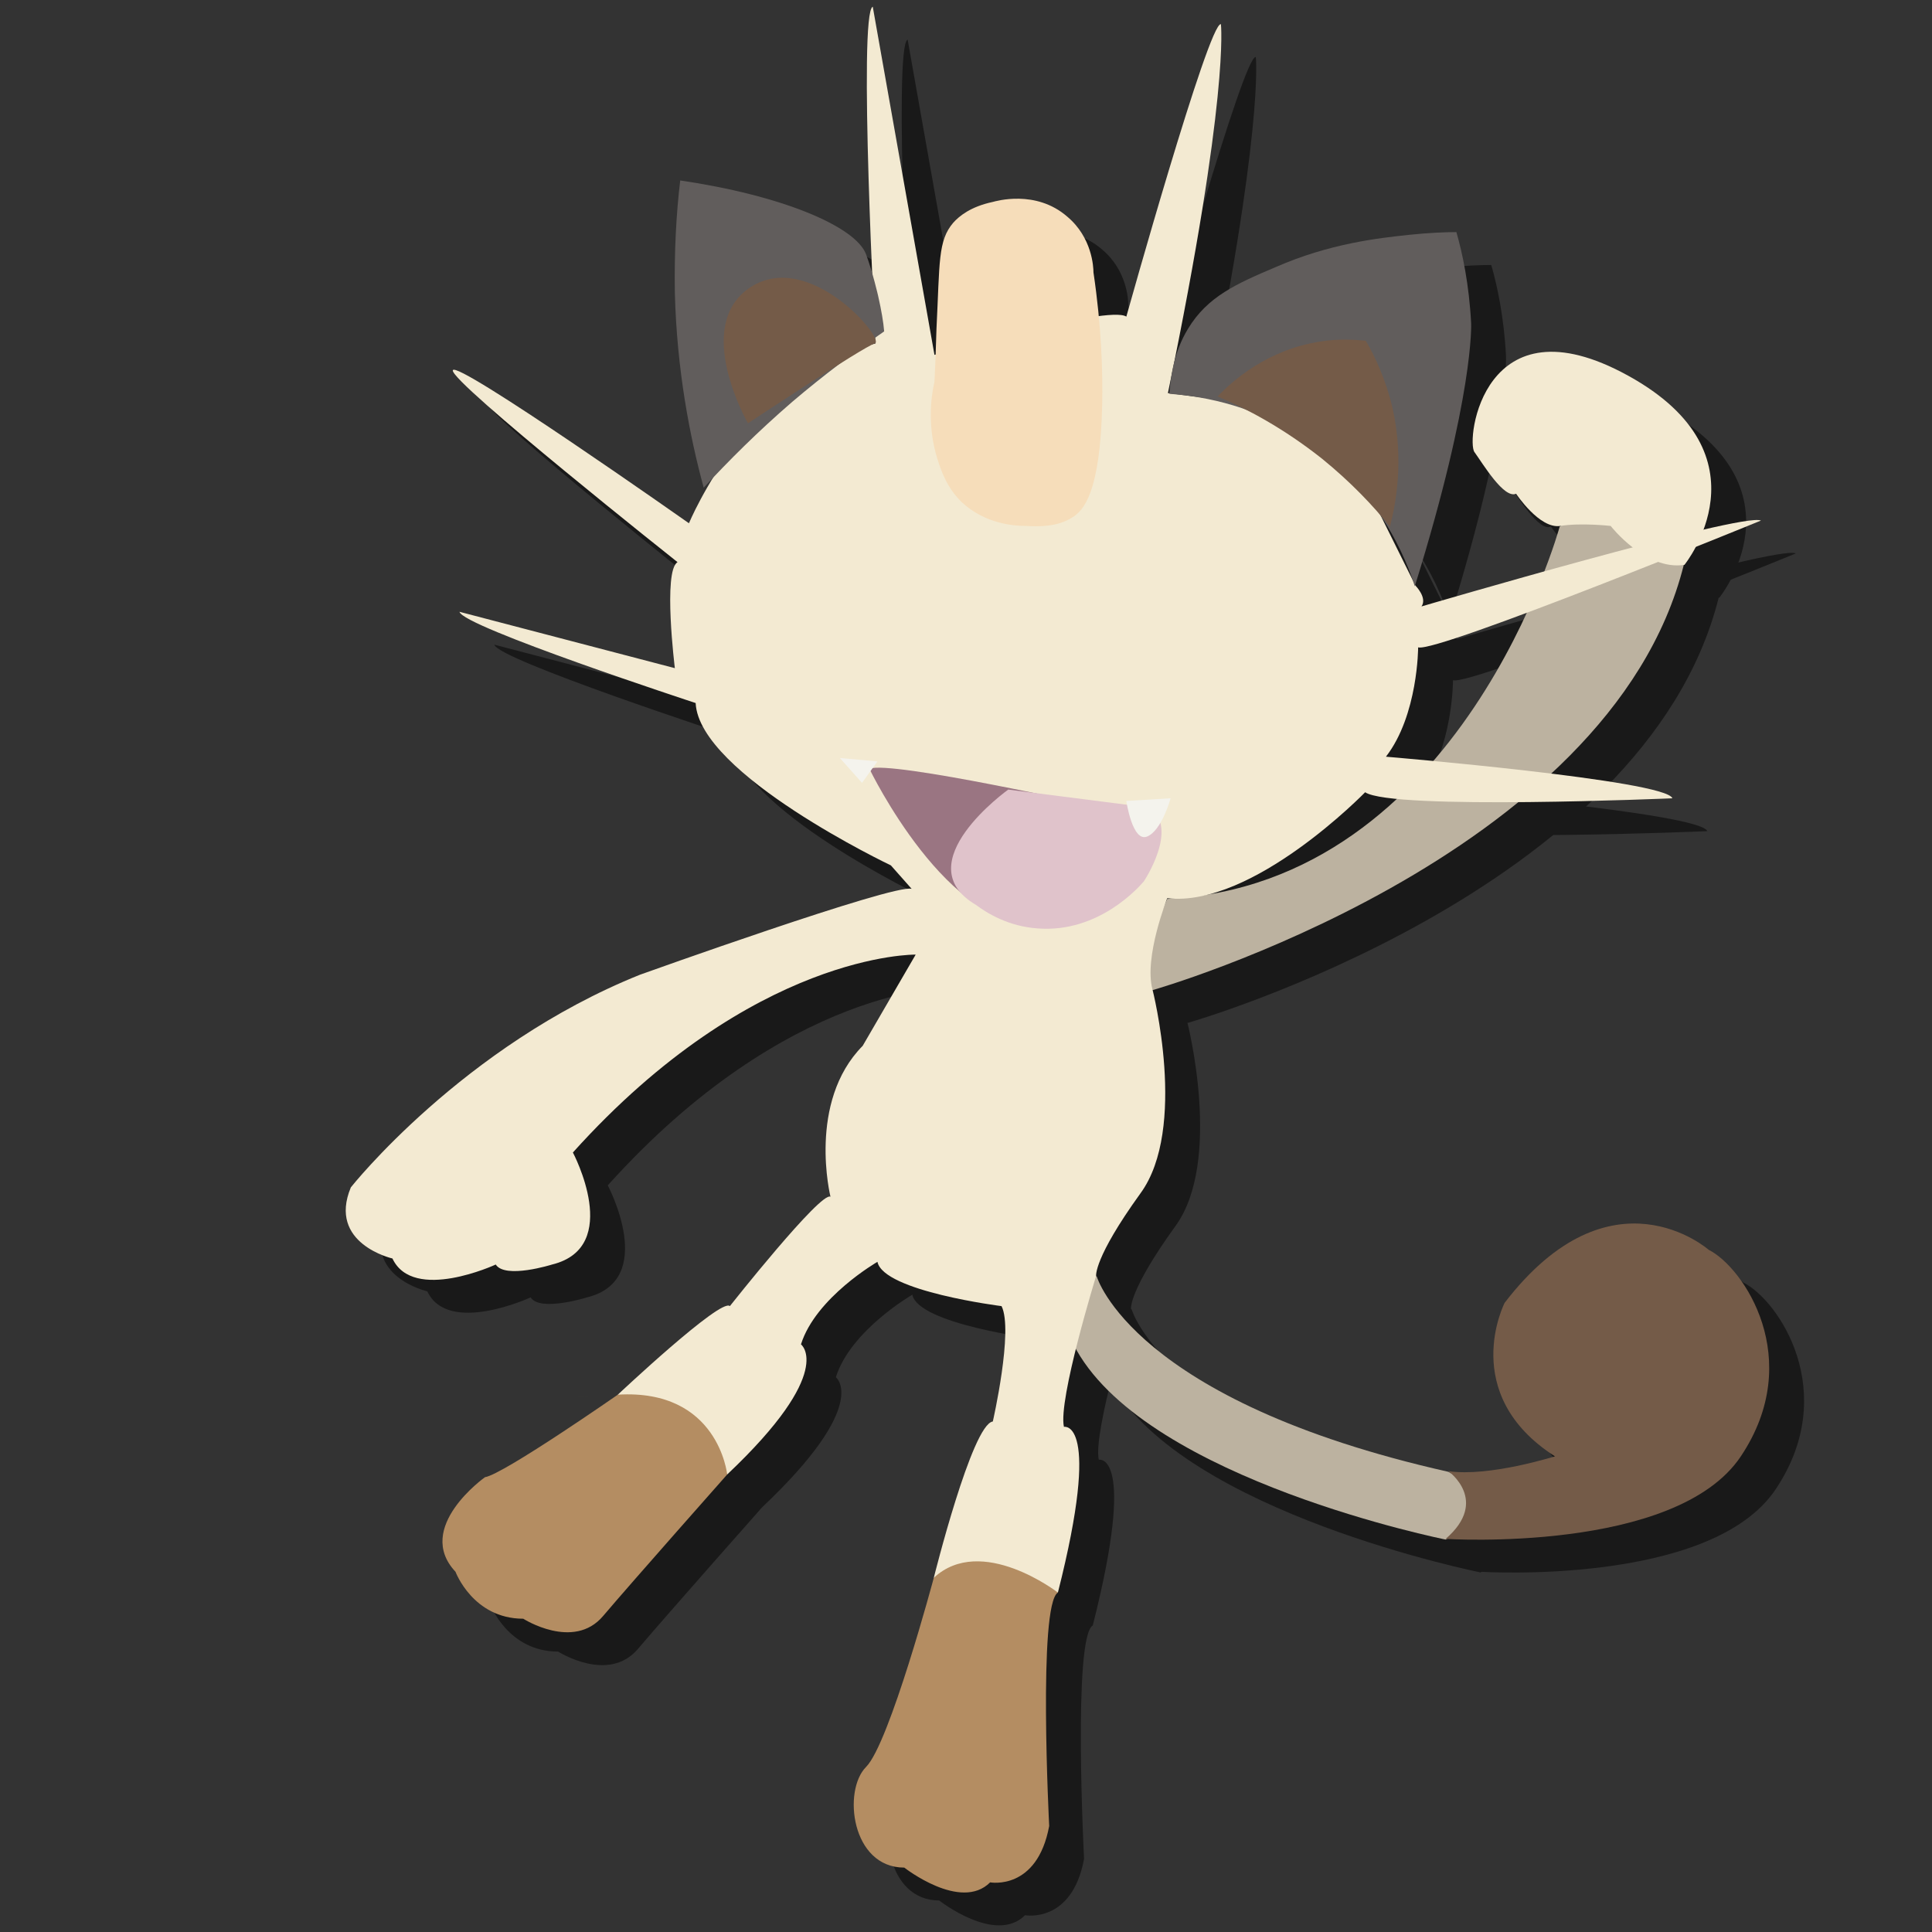 <?xml version="1.0" encoding="utf-8"?>
<!-- Generator: Adobe Illustrator 23.0.6, SVG Export Plug-In . SVG Version: 6.00 Build 0)  -->
<svg version="1.1" id="Layer_1" xmlns="http://www.w3.org/2000/svg" xmlns:xlink="http://www.w3.org/1999/xlink" x="0px" y="0px"
	 viewBox="0 0 288 288" style="enable-background:new 0 0 288 288;" xml:space="preserve">
<rect x="0" y="0" width="288" height="288" fill="#333333" stroke="none"/>
<style type="text/css">
	.st0{opacity:0.5;}
	.st1{fill:#BCB2A0;}
	.st2{fill:#F3EAD2;}
	.st3{fill:#B48D62;}
	.st4{fill:#615D5C;}
	.st5{fill:#745B48;}
	.st6{fill:#9A7582;}
	.st7{fill:#E0C3CB;}
	.st8{fill:#F4F3ED;}
	.st9{fill:#F6DDBA;}
</style>
<g class="st0">
	<path d="M168.7,195.2c0,0,5.3,18.5,52.4,29.1l9.7,5.3l-10.1,4.8c0,0-44-8.8-55-28.2S168.7,195.2,168.7,195.2z"/>
	<path d="M177,152.5c0,0,68.2-19.4,79.2-63.4c0,0-11.9-10.6-18.5-5.7c0,0-14.5,53.3-58.5,55.5s0,0,0,0S174.4,149,177,152.5"/>
	<path d="M135.7,56.1c0,0-2.6-49.3-0.4-50.2l9.2,51.9c0,0,26-7.5,28.6-5.7c0,0,12.3-44,14.1-43.6c0,0,1.3,10.6-7.9,55l24.2,3.1
		l12.7,25.6c0,0,1.8,1.8,0.9,3.1c0,0,48-14.1,50.6-12.8c0,0-48.4,19.8-51.1,18.9c0,0,0,10.1-4.8,16.3c0,0,41.8,3.5,42.7,6.2
		c0,0-41.8,1.8-45.8-0.9c0,0-16.7,17.2-29.5,15.8c0,0-3.5,8.8-2.2,13.6c0,0,5.3,20.7-1.8,30.4c-7,9.7-6.6,12.3-6.6,12.3
		s-5.7,18.5-4.8,22.5c0,0,5.7-1.3-0.9,24.7l-18.5-2.2c0,0,5.7-22.9,8.8-23.3c0,0,3.1-13.6,1.3-17.2c0,0-17.6-2.2-18.5-6.6
		c0,0-9.2,5.3-11.4,12.3c0,0,5.3,4-11,19.4l-16.3-11.9c0,0,15.4-14.5,16.7-13.2c0,0,13.6-17.2,15-16.3c0,0-3.5-14.1,4.8-22.5
		l7.9-13.6c0,0-24.2-0.4-51.1,29.5c0,0,7.5,14.1-3.1,16.7c0,0-7,2.2-8.4,0c0,0-12.3,5.7-15.4-0.9c0,0-9.7-2.2-6.2-10.6
		c0,0,16.7-21.1,43.1-31.7c0,0,37.9-13.6,40.5-12.8l-3.1-3.5c0,0-28.6-13.6-29.1-24.2c0,0-34.8-11.4-35.2-13.6l32.1,8.4
		c0,0-1.8-14.5,0.4-15.8c0,0-33.9-26.9-33.5-28.6s35.2,22.8,35.2,22.8S117.2,60.5,135.7,56.1z"/>
	<path d="M113.6,224.7c0,0-1.3-12.8-16.3-11.9s0,0,0,0s-17.1,11.9-19.8,12.3c0,0-10.6,7.5-4.4,14.1c0,0,2.6,7,10.1,7
		c0,0,7.5,4.8,11.9-0.4C99.6,240.5,113.6,224.7,113.6,224.7"/>
	<path d="M162.9,242.3c0,0-11.4-8.8-18.5-2.2c-7,6.6,0,0,0,0s-6.6,24.7-10.1,28.2s-2.2,15,5.7,15c0,0,8.4,6.6,12.8,2.2
		c0,0,7,1.3,8.8-8.4C161.6,277.1,159.9,244.1,162.9,242.3"/>
	<path d="M137,54.3c-0.1-1.3-0.4-3.1-0.9-5.3c0,0-0.8-3.5-1.8-6.2c-1.6-4.2-12.7-8.8-27.7-11c-0.6,5-0.9,10.6-0.8,16.8
		c0.3,11.4,2.2,21.3,4.3,29c3.7-4,8.1-8.4,13.2-12.8C128,60.8,132.7,57.3,137,54.3z"/>
	<path d="M182.3,53.9c2.9-4.8,7.2-6.7,13.1-9.2c8-3.5,15.2-4.3,19.9-4.8c2.9-0.3,5.3-0.4,7-0.4c0.9,3.1,1.9,7.8,2.2,13.6
		c0,0,0.5,10.6-8.4,39.2c-1.1-3.5-5.3-14.9-17.2-22.5c-7.8-4.9-15.4-5.9-19.4-6.2C179.7,61.3,180.1,57.5,182.3,53.9z"/>
	<path d="M221.1,224.2c0,0,6.2,4.4-0.4,10.1c0,0,34.3,2.2,44-12.3c9.7-14.5,0.4-28.2-4.8-30.8c0,0-14.5-12.8-30.4,7.9
		c0,0-7,13.6,7.5,22.9C236.9,222,227.2,225.1,221.1,224.2z"/>
	<path d="M116.7,68c0,0,17.2-11.4,18.9-11.9s-9.7-14.1-18.5-8.4S116.7,68,116.7,68z"/>
	<path d="M186.7,64c2.2-2.3,7.4-7,15.4-8.2c2.5-0.4,4.8-0.3,6.7-0.1c1.4,2.4,3,5.8,4,10.1c1.7,7.7,0.5,14.1-0.4,17.6
		c-2.5-3.1-5.8-6.6-10.1-10.1C196.5,68.7,191,65.8,186.7,64z"/>
	<path d="M256.3,89.1c0,0,13.2-16.3-8.4-28.2s-24.2,9.7-22.9,11.4c1.3,1.8,4.4,7,6.2,6.2c0,0,3.5,5.3,6.6,4.8s7.5,0,7.5,0
		S250.5,90,256.3,89.1z"/>
	<path d="M134.8,119.5c0,0,11.9,24.7,25.5,22.9s8.8-17.2,8.8-17.2S137.9,118.2,134.8,119.5z"/>
	<path d="M155.5,122.6c0,0-15.4,11-4.8,17.2c1.6,1.2,4.8,3.2,9.2,3.5c9.1,0.7,15.1-6.2,15.8-7c0,0,5.3-7.9,0.9-11L155.5,122.6z"/>
	<polygon points="130.4,117.9 133.7,121.6 136,118.4 	"/>
	<path d="M173.1,124.3c0,0,0.9,6.2,3.1,5.3c2.2-0.9,3.5-5.7,3.5-5.7L173.1,124.3z"/>
	<path d="M144.5,61.8c-0.6,2.6-1,6.8,0.4,11.4c0.6,1.9,1.4,4.3,3.6,6.5c3.6,3.4,8.1,3.6,9.6,3.6c1.8,0.1,4.7,0.2,7-1.3
		c1.6-1,4.1-3.6,4.4-16.7c0.1-5-0.1-11.7-1.3-19.8c0-0.8-0.2-5.2-3.9-8.3c-4.7-4.1-10.7-2.3-11.1-2.2c-3.3,0.7-5,2.1-5.9,3.1
		c-2.3,2.7-2,5.8-2.5,15.8C144.7,57.3,144.6,60,144.5,61.8z"/>
</g>
<g>
	<path class="st1" d="M163.5,190.3c0,0,5.3,18.5,52.4,29.1l9.7,5.3l-10.1,4.8c0,0-44-8.8-55-28.2S163.5,190.3,163.5,190.3z"/>
	<path class="st1" d="M171.8,147.6c0,0,68.2-19.4,79.2-63.4c0,0-11.9-10.6-18.5-5.7c0,0-14.5,53.3-58.5,55.5s0,0,0,0
		S169.2,144.1,171.8,147.6"/>
	<path class="st2" d="M130.5,51.2c0,0-2.6-49.3-0.4-50.2l9.2,51.9c0,0,26-7.5,28.6-5.7c0,0,12.3-44,14.1-43.6c0,0,1.3,10.6-7.9,55
		l24.2,3.1L211,87.3c0,0,1.8,1.8,0.9,3.1c0,0,48-14.1,50.6-12.8c0,0-48.4,19.8-51.1,18.9c0,0,0,10.1-4.8,16.3c0,0,41.8,3.5,42.7,6.2
		c0,0-41.8,1.8-45.8-0.9c0,0-16.7,17.2-29.5,15.8c0,0-3.5,8.8-2.2,13.6c0,0,5.3,20.7-1.8,30.4c-7,9.7-6.6,12.3-6.6,12.3
		s-5.7,18.5-4.8,22.5c0,0,5.7-1.3-0.9,24.7l-18.5-2.2c0,0,5.7-22.9,8.8-23.3c0,0,3.1-13.6,1.3-17.2c0,0-17.6-2.2-18.5-6.6
		c0,0-9.2,5.3-11.4,12.3c0,0,5.3,4-11,19.4l-16.3-11.9c0,0,15.4-14.5,16.7-13.2c0,0,13.6-17.2,15-16.3c0,0-3.5-14.1,4.8-22.5
		l7.9-13.6c0,0-24.2-0.4-51.1,29.5c0,0,7.5,14.1-3.1,16.7c0,0-7,2.2-8.4,0c0,0-12.3,5.7-15.4-0.9c0,0-9.7-2.2-6.2-10.6
		c0,0,16.7-21.1,43.1-31.7c0,0,37.9-13.6,40.5-12.8l-3.1-3.5c0,0-28.6-13.6-29.1-24.2c0,0-34.8-11.4-35.2-13.6l32.1,8.4
		c0,0-1.8-14.5,0.4-15.8c0,0-33.9-26.9-33.5-28.6S102.7,78,102.7,78S112,55.6,130.5,51.2z"/>
	<path class="st3" d="M108.4,219.8c0,0-1.3-12.8-16.3-11.9s0,0,0,0S75,219.8,72.3,220.2c0,0-10.6,7.5-4.4,14.1c0,0,2.6,7,10.1,7
		c0,0,7.5,4.8,11.9-0.4C94.4,235.6,108.4,219.8,108.4,219.8"/>
	<path class="st3" d="M157.7,237.4c0,0-11.4-8.8-18.5-2.2c-7,6.6,0,0,0,0s-6.6,24.7-10.1,28.2s-2.2,15,5.7,15c0,0,8.4,6.6,12.8,2.2
		c0,0,7,1.3,8.8-8.4C156.4,272.2,154.7,239.2,157.7,237.4"/>
	<path class="st4" d="M131.8,49.4c-0.1-1.3-0.4-3.1-0.9-5.3c0,0-0.8-3.5-1.8-6.2c-1.6-4.2-12.7-8.8-27.7-11
		c-0.6,5-0.9,10.6-0.8,16.8c0.3,11.4,2.2,21.3,4.3,29c3.7-4,8.1-8.4,13.2-12.8C122.8,55.9,127.5,52.4,131.8,49.4z"/>
	<path class="st4" d="M177.1,49c2.9-4.8,7.2-6.7,13.1-9.2c8-3.5,15.2-4.3,19.9-4.8c2.9-0.3,5.3-0.4,7-0.4c0.9,3.1,1.9,7.8,2.2,13.6
		c0,0,0.5,10.6-8.4,39.2c-1.1-3.5-5.3-14.9-17.2-22.5c-7.8-4.9-15.4-5.9-19.4-6.2C174.5,56.4,174.9,52.6,177.1,49z"/>
	<path class="st5" d="M215.9,219.3c0,0,6.2,4.4-0.4,10.1c0,0,34.3,2.2,44-12.3c9.7-14.5,0.4-28.2-4.8-30.8c0,0-14.5-12.8-30.4,7.9
		c0,0-7,13.6,7.5,22.9C231.7,217.1,222,220.2,215.9,219.3z"/>
	<path class="st5" d="M111.5,63.1c0,0,17.2-11.4,18.9-11.9s-9.7-14.1-18.5-8.4S111.5,63.1,111.5,63.1z"/>
	<path class="st5" d="M181.5,59.1c2.2-2.3,7.4-7,15.4-8.2c2.5-0.4,4.8-0.3,6.7-0.1c1.4,2.4,3,5.8,4,10.1c1.7,7.7,0.5,14.1-0.4,17.6
		c-2.5-3.1-5.8-6.6-10.1-10.1C191.3,63.8,185.8,60.9,181.5,59.1z"/>
	<path class="st2" d="M251.1,84.2c0,0,13.2-16.3-8.4-28.2s-24.2,9.7-22.9,11.4c1.3,1.8,4.4,7,6.2,6.2c0,0,3.5,5.3,6.6,4.8
		s7.5,0,7.5,0S245.3,85.1,251.1,84.2z"/>
	<path class="st6" d="M129.6,114.6c0,0,11.9,24.7,25.5,22.9s8.8-17.2,8.8-17.2S132.7,113.3,129.6,114.6z"/>
	<path class="st7" d="M150.3,117.7c0,0-15.4,11-4.8,17.2c1.6,1.2,4.8,3.2,9.2,3.5c9.1,0.7,15.1-6.2,15.8-7c0,0,5.3-7.9,0.9-11
		L150.3,117.7z"/>
	<polygon class="st8" points="125.2,113 128.5,116.7 130.8,113.5 	"/>
	<path class="st8" d="M167.9,119.4c0,0,0.9,6.2,3.1,5.3s3.5-5.7,3.5-5.7L167.9,119.4z"/>
	<path class="st9" d="M139.3,56.9c-0.6,2.6-1,6.8,0.4,11.4c0.6,1.9,1.4,4.3,3.6,6.5c3.6,3.4,8.1,3.6,9.6,3.6c1.8,0.1,4.7,0.2,7-1.3
		c1.6-1,4.1-3.6,4.4-16.7c0.1-5-0.1-11.7-1.3-19.8c0-0.8-0.2-5.2-3.9-8.3c-4.7-4.1-10.7-2.3-11.1-2.2c-3.3,0.7-5,2.1-5.9,3.1
		c-2.3,2.7-2,5.8-2.5,15.8C139.5,52.4,139.4,55.1,139.3,56.9z"/>
</g>
</svg>
